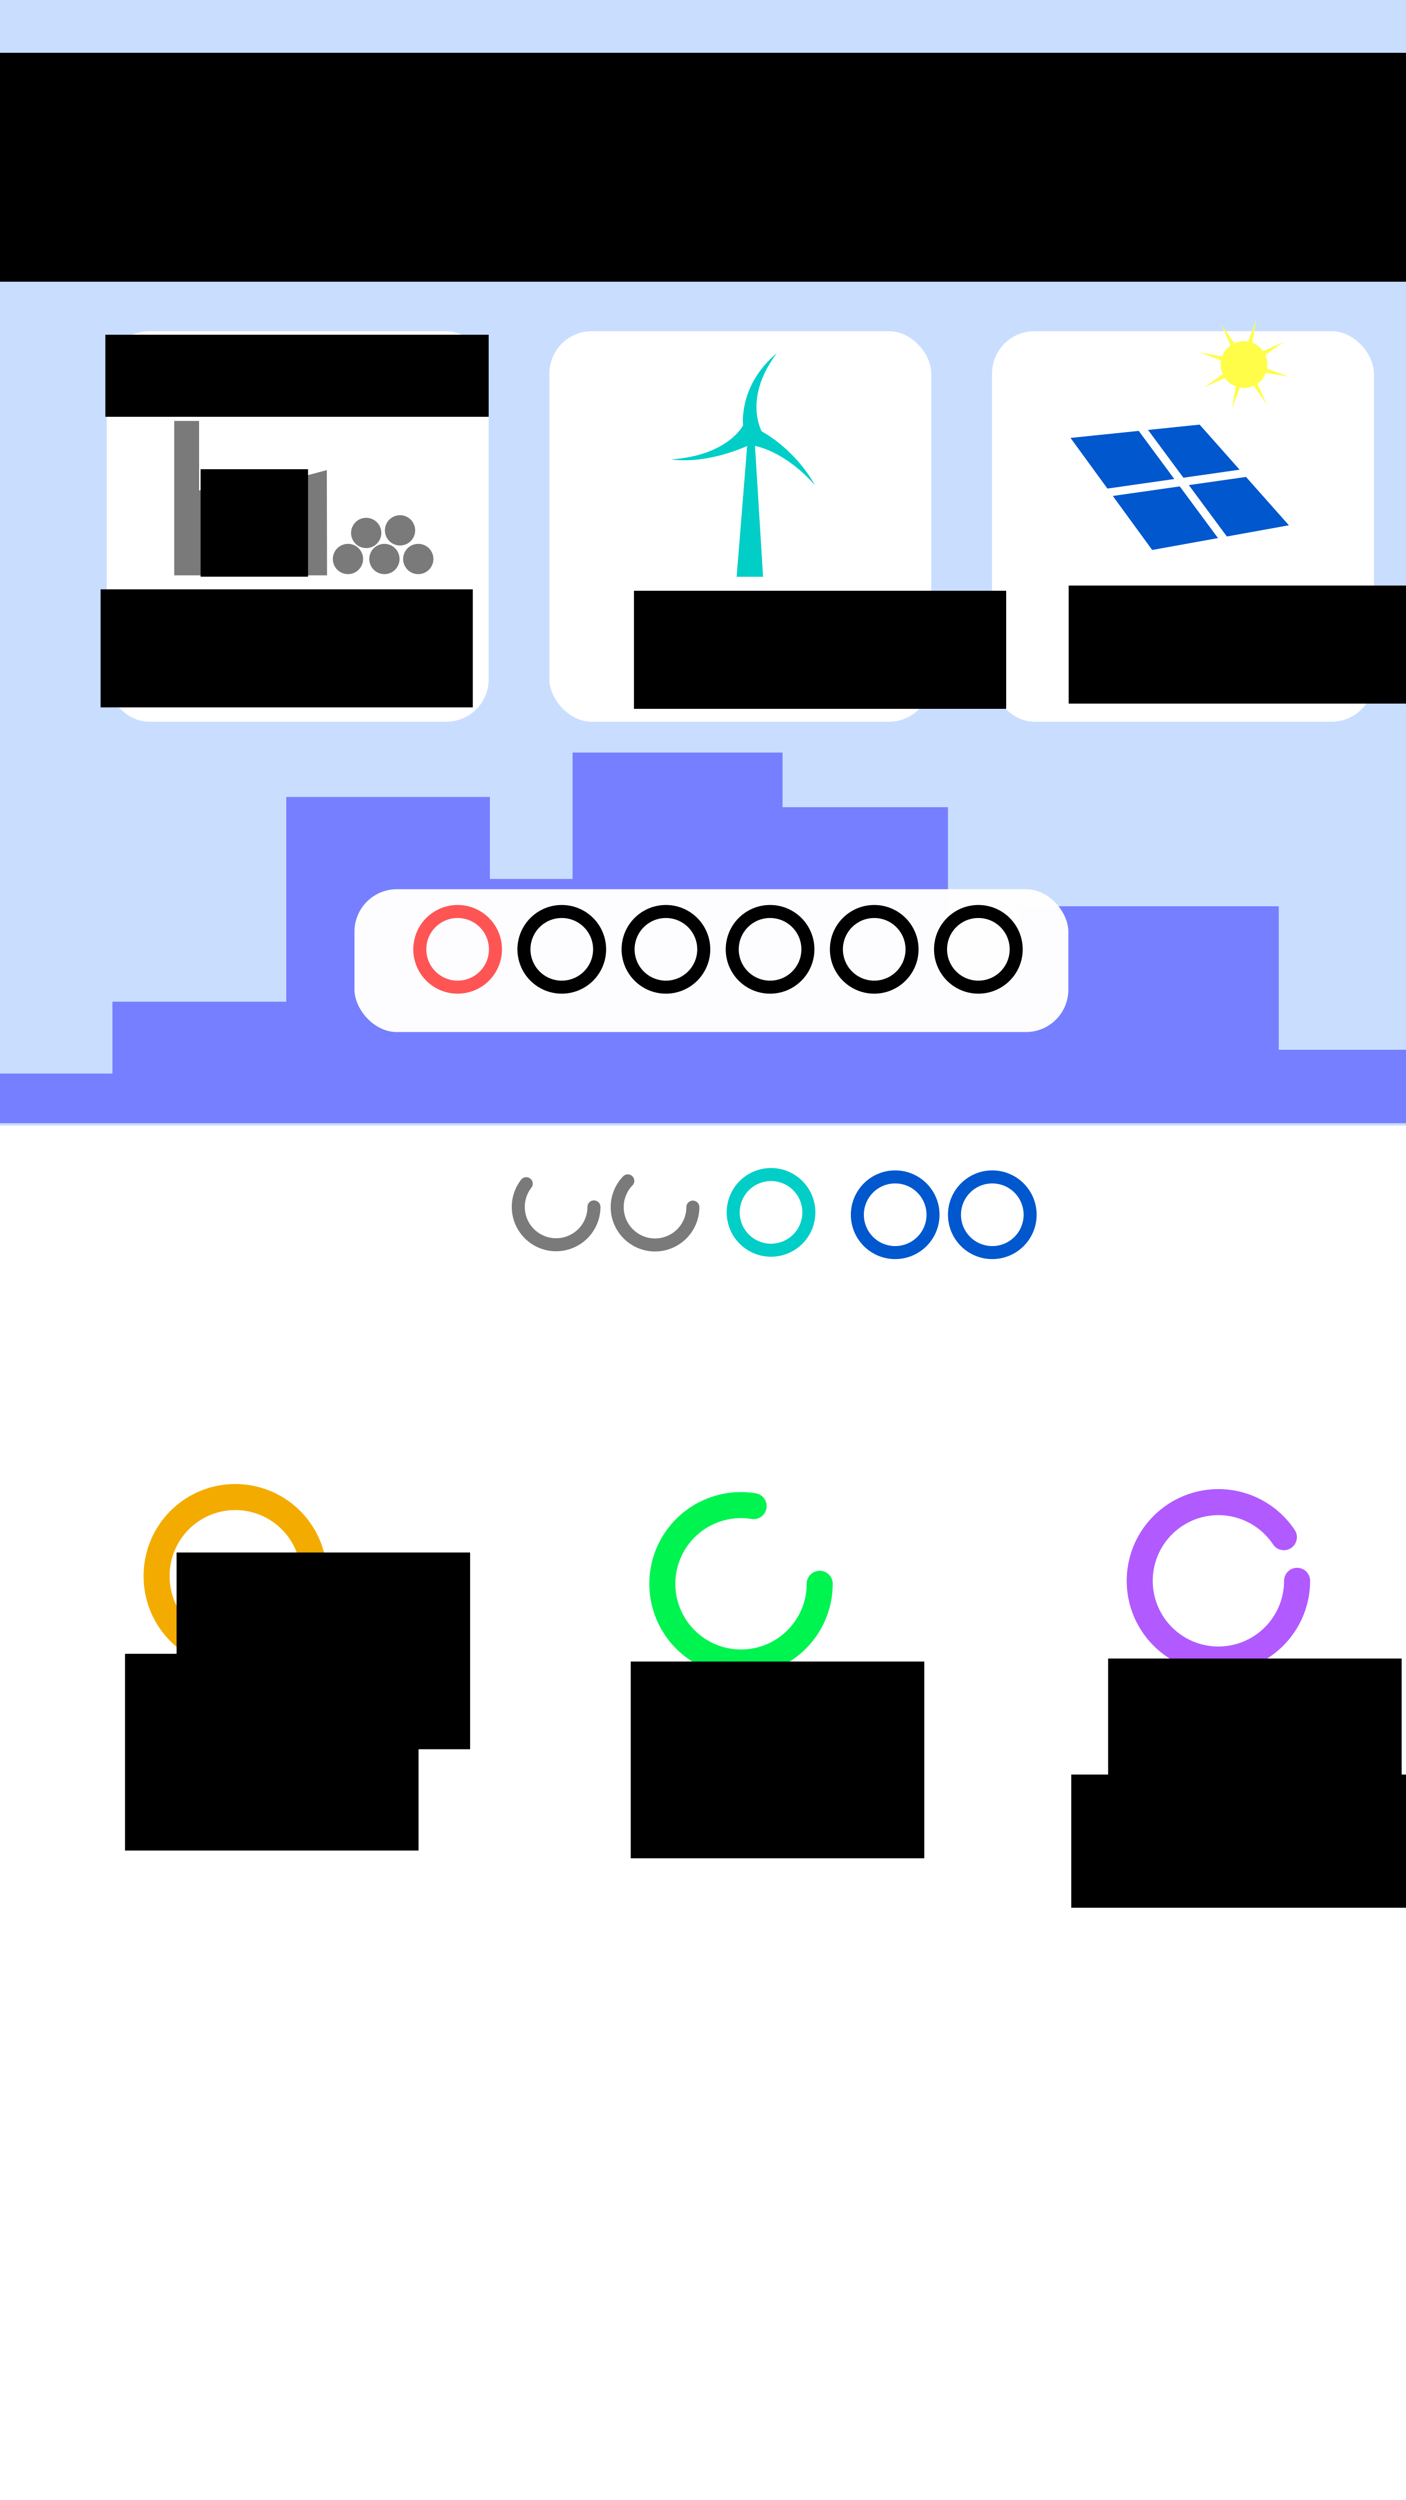 <?xml version="1.0" encoding="UTF-8" standalone="no"?>
<!-- Created with Inkscape (http://www.inkscape.org/) -->

<svg
   xmlns:dc="http://purl.org/dc/elements/1.1/"
   xmlns:cc="http://creativecommons.org/ns#"
   xmlns:rdf="http://www.w3.org/1999/02/22-rdf-syntax-ns#"
   xmlns:svg="http://www.w3.org/2000/svg"
   xmlns="http://www.w3.org/2000/svg"
   xmlns:sodipodi="http://sodipodi.sourceforge.net/DTD/sodipodi-0.dtd"
   xmlns:inkscape="http://www.inkscape.org/namespaces/inkscape"
   width="1080"
   height="1920"
   id="svg2"
   version="1.1"
   inkscape:version="0.48.4 r9939"
   sodipodi:docname="Mockup5.svg">
  <defs
     id="defs4">
    <filter
       id="filter4034"
       inkscape:label="Drop Shadow"
       color-interpolation-filters="sRGB">
      <feFlood
         id="feFlood4036"
         flood-opacity="0.4"
         flood-color="rgb(0,0,0)"
         result="flood" />
      <feComposite
         id="feComposite4038"
         in2="SourceGraphic"
         in="flood"
         operator="in"
         result="composite1" />
      <feGaussianBlur
         id="feGaussianBlur4040"
         stdDeviation="10"
         result="blur" />
      <feOffset
         id="feOffset4042"
         dx="0"
         dy="10"
         result="offset" />
      <feComposite
         id="feComposite4044"
         in2="offset"
         in="SourceGraphic"
         operator="over"
         result="composite2" />
    </filter>
  </defs>
  <sodipodi:namedview
     id="base"
     pagecolor="#ffffff"
     bordercolor="#666666"
     borderopacity="1.0"
     inkscape:pageopacity="0.0"
     inkscape:pageshadow="2"
     inkscape:zoom="0.30542708"
     inkscape:cx="816.26816"
     inkscape:cy="900.09033"
     inkscape:document-units="px"
     inkscape:current-layer="layer1"
     showgrid="false"
     inkscape:window-width="1600"
     inkscape:window-height="877"
     inkscape:window-x="-8"
     inkscape:window-y="1912"
     inkscape:window-maximized="1"
     inkscape:object-paths="true"
     inkscape:snap-intersection-paths="false"
     inkscape:object-nodes="true"
     inkscape:snap-smooth-nodes="false"
     inkscape:snap-midpoints="false"
     inkscape:snap-nodes="true"
     inkscape:snap-bbox="true"
     inkscape:snap-bbox-midpoints="false"
     inkscape:snap-bbox-edge-midpoints="false"
     inkscape:snap-center="false"
     inkscape:snap-object-midpoints="false"
     showguides="true"
     inkscape:guide-bbox="true"
     inkscape:snap-page="true"
     inkscape:snap-global="true">
    <inkscape:grid
       type="xygrid"
       id="grid4075"
       empspacing="5"
       visible="true"
       enabled="true"
       snapvisiblegridlinesonly="true" />
  </sodipodi:namedview>
  <g
     inkscape:label="Layer 1"
     inkscape:groupmode="layer"
     id="layer1"
     transform="translate(0,867.638)">
    <rect
       ry="0"
       y="-867.638"
       x="-6.2695312e-006"
       height="864.381"
       width="1080"
       id="rect4061"
       style="color:#000000;fill:#c9deff;fill-opacity:1;fill-rule:nonzero;stroke:none;stroke-width:20;marker:none;visibility:visible;display:inline;overflow:visible;enable-background:accumulate" />
    <flowRoot
       xml:space="preserve"
       id="flowRoot3905"
       style="font-size:72px;font-style:normal;font-variant:normal;font-weight:normal;font-stretch:normal;text-align:center;line-height:125%;letter-spacing:0px;word-spacing:0px;writing-mode:lr-tb;text-anchor:middle;color:#000000;fill:#000000;fill-opacity:1;fill-rule:nonzero;stroke:none;marker:none;visibility:visible;display:inline;overflow:visible;enable-background:accumulate;font-family:Roboto;-inkscape-font-specification:Roboto"
       transform="matrix(1.939,0,0,1.939,-1453.259,-4347.142)"><flowRegion
         id="flowRegion3907"><rect
           style="font-size:72px;font-style:normal;font-variant:normal;font-weight:normal;font-stretch:normal;text-align:center;line-height:125%;writing-mode:lr-tb;text-anchor:middle;color:#000000;fill:#000000;fill-opacity:1;fill-rule:nonzero;stroke:none;marker:none;visibility:visible;display:inline;overflow:visible;enable-background:accumulate;font-family:Roboto;-inkscape-font-specification:Roboto"
           id="rect3909"
           width="634.585"
           height="90.655"
           x="706.644"
           y="1815.398" /></flowRegion><flowPara
         id="flowPara3911"
         style="font-size:72px;font-style:normal;font-variant:normal;font-weight:normal;font-stretch:normal;text-align:center;line-height:125%;writing-mode:lr-tb;text-anchor:middle;color:#000000;fill:#000000;fill-opacity:1;fill-rule:nonzero;stroke:none;marker:none;visibility:visible;display:inline;overflow:visible;enable-background:accumulate;font-family:Roboto;-inkscape-font-specification:Roboto">City 3</flowPara></flowRoot>    <path
       style="fill:#757fff;fill-opacity:1;stroke:none"
       d="m 1080,-5.109 0,-56.401 -97.737,0 0,-110.18 -200.362,0 0,49.843 -53.756,0 0,-125.919 -127.059,0 0,-41.973 -161.267,0 0,97.063 -63.529,0 0,-62.96 -156.38,0 0,157.224 -133.549,0 0,55.19 -86.361,0 0,38.114 z"
       id="path3903"
       inkscape:connector-curvature="0"
       sodipodi:nodetypes="ccccccccccccccccccccc" />
    <path
       transform="translate(165.714,-351.521)"
       d="m 455.599,414.895 a 29.056,29.056 0 1 1 -58.112,0 29.056,29.056 0 1 1 58.112,0 z"
       sodipodi:ry="29.056072"
       sodipodi:rx="29.056072"
       sodipodi:cy="414.89542"
       sodipodi:cx="426.54315"
       id="path3925"
       style="color:#000000;fill:none;stroke:#00cec7;stroke-width:10;stroke-opacity:1;marker:none;visibility:visible;display:inline;overflow:visible;enable-background:accumulate"
       sodipodi:type="arc" />
    <path
       transform="matrix(0,-1,1,0,347.328,491.74)"
       d="m 455.599,414.895 a 29.056,29.056 0 1 1 -58.112,0 29.056,29.056 0 1 1 58.112,0 z"
       sodipodi:ry="29.056072"
       sodipodi:rx="29.056072"
       sodipodi:cy="414.89542"
       sodipodi:cx="426.54315"
       id="path3929"
       style="color:#000000;fill:none;stroke:#0057ce;stroke-width:10;stroke-opacity:1;marker:none;visibility:visible;display:inline;overflow:visible;enable-background:accumulate"
       sodipodi:type="arc" />
    <path
       sodipodi:type="arc"
       style="color:#000000;fill:none;stroke:#0057ce;stroke-width:10;stroke-opacity:1;marker:none;visibility:visible;display:inline;overflow:visible;enable-background:accumulate"
       id="path3931"
       sodipodi:cx="426.54315"
       sodipodi:cy="414.89542"
       sodipodi:rx="29.056072"
       sodipodi:ry="29.056072"
       d="m 455.599,414.895 a 29.056,29.056 0 1 1 -58.112,0 29.056,29.056 0 1 1 58.112,0 z"
       transform="matrix(0,-1,1,0,272.735,491.74)" />
    <flowRoot
       xml:space="preserve"
       id="flowRoot3951"
       style="font-size:72px;font-style:normal;font-variant:normal;font-weight:normal;font-stretch:normal;text-align:start;line-height:125%;letter-spacing:0px;word-spacing:0px;writing-mode:lr-tb;text-anchor:start;fill:#000000;fill-opacity:1;stroke:none;font-family:Roboto;-inkscape-font-specification:Roboto"><flowRegion
         id="flowRegion3953"><rect
           id="rect3955"
           width="77.87"
           height="73.221"
           x="326.59"
           y="1710.796"
           style="font-size:72px" /></flowRegion><flowPara
         id="flowPara3957" /></flowRoot>    <path
       sodipodi:type="arc"
       style="color:#000000;fill:none;stroke:#7a7a7a;stroke-width:10;stroke-linecap:round;stroke-opacity:1;marker:none;visibility:visible;display:inline;overflow:visible;enable-background:accumulate"
       id="path3975"
       sodipodi:cx="426.54315"
       sodipodi:cy="414.89542"
       sodipodi:rx="29.056072"
       sodipodi:ry="29.056072"
       d="M 455.599,414.895 A 29.056,29.056 0 1 1 403.608,397.057"
       transform="translate(0.629,-355.721)"
       sodipodi:start="0"
       sodipodi:end="3.8026358"
       sodipodi:open="true" />
    <path
       transform="translate(76.608,-355.56)"
       d="M 455.599,414.895 A 29.056,29.056 0 1 1 405.621,394.734"
       sodipodi:ry="29.056072"
       sodipodi:rx="29.056072"
       sodipodi:cy="414.89542"
       sodipodi:cx="426.54315"
       id="path3979"
       style="color:#000000;fill:none;stroke:#7a7a7a;stroke-width:10;stroke-linecap:round;stroke-opacity:1;marker:none;visibility:visible;display:inline;overflow:visible;enable-background:accumulate"
       sodipodi:type="arc"
       sodipodi:start="0"
       sodipodi:end="3.9084744"
       sodipodi:open="true" />
    <flowRoot
       xml:space="preserve"
       id="flowRoot3983"
       style="font-size:48px;font-style:normal;font-variant:normal;font-weight:normal;font-stretch:normal;text-align:start;line-height:125%;letter-spacing:0px;word-spacing:0px;writing-mode:lr-tb;text-anchor:start;fill:#000000;fill-opacity:1;stroke:none;font-family:Roboto;-inkscape-font-specification:Roboto"><flowRegion
         id="flowRegion3985"><rect
           id="rect3987"
           width="267.316"
           height="102.277"
           x="822.868"
           y="495.09"
           style="font-size:48px" /></flowRegion><flowPara
         id="flowPara3989" /></flowRoot>    <path
       sodipodi:type="arc"
       style="color:#000000;fill:none;stroke:#f4ab00;stroke-width:20;stroke-linecap:round;stroke-linejoin:miter;stroke-miterlimit:4;stroke-opacity:1;stroke-dasharray:none;stroke-dashoffset:0;marker:none;visibility:visible;display:inline;overflow:visible;enable-background:accumulate"
       id="path4032"
       sodipodi:cx="957.68817"
       sodipodi:cy="622.93689"
       sodipodi:rx="60.436634"
       sodipodi:ry="60.436634"
       d="m 1018.125,622.937 a 60.437,60.437 0 1 1 -120.873,0 60.437,60.437 0 1 1 120.873,0 z"
       transform="translate(-776.94,-280.274)" />
    <flowRoot
       xml:space="preserve"
       id="flowRoot4034"
       style="font-size:12px;font-style:normal;font-variant:normal;font-weight:normal;font-stretch:normal;text-align:start;line-height:125%;letter-spacing:0px;word-spacing:0px;writing-mode:lr-tb;text-anchor:start;fill:#000000;fill-opacity:1;stroke:none;font-family:Roboto;-inkscape-font-specification:Roboto"
       transform="translate(-761.698,-146.205)"><flowRegion
         id="flowRegion4036"><rect
           id="rect4038"
           width="225.475"
           height="151.092"
           x="857.735"
           y="548.553" /></flowRegion><flowPara
         id="flowPara4040"
         style="font-size:64px">City 1</flowPara></flowRoot>    <flowRoot
       transform="translate(-722.112,-224.003)"
       style="font-size:12px;font-style:normal;font-variant:normal;font-weight:normal;font-stretch:normal;text-align:start;line-height:125%;letter-spacing:0px;word-spacing:0px;writing-mode:lr-tb;text-anchor:start;fill:#000000;fill-opacity:1;stroke:none;font-family:Roboto;-inkscape-font-specification:Roboto"
       id="flowRoot4042"
       xml:space="preserve"><flowRegion
         id="flowRegion4044"><rect
           y="548.553"
           x="857.735"
           height="151.092"
           width="225.475"
           id="rect4046" /></flowRegion><flowPara
         style="font-size:32px"
         id="flowPara4048">SEND</flowPara></flowRoot>    <path
       transform="translate(-388.483,-274.333)"
       d="M 1018.125,622.937 A 60.437,60.437 0 1 1 967.362,563.28"
       sodipodi:ry="60.436634"
       sodipodi:rx="60.436634"
       sodipodi:cy="622.93689"
       sodipodi:cx="957.68817"
       id="path4050"
       style="color:#000000;fill:none;stroke:#00f450;stroke-width:20;stroke-linecap:round;stroke-linejoin:miter;stroke-miterlimit:4;stroke-opacity:1;stroke-dasharray:none;stroke-dashoffset:0;marker:none;visibility:visible;display:inline;overflow:visible;enable-background:accumulate"
       sodipodi:type="arc"
       sodipodi:start="0"
       sodipodi:end="4.8731517"
       sodipodi:open="true" />
    <flowRoot
       transform="translate(-373.241,-140.264)"
       style="font-size:12px;font-style:normal;font-variant:normal;font-weight:normal;font-stretch:normal;text-align:start;line-height:125%;letter-spacing:0px;word-spacing:0px;writing-mode:lr-tb;text-anchor:start;fill:#000000;fill-opacity:1;stroke:none;font-family:Roboto;-inkscape-font-specification:Roboto"
       id="flowRoot4052"
       xml:space="preserve"><flowRegion
         id="flowRegion4054"><rect
           y="548.553"
           x="857.735"
           height="151.092"
           width="225.475"
           id="rect4056" /></flowRegion><flowPara
         style="font-size:64px"
         id="flowPara4068">City 2</flowPara></flowRoot>    <path
       sodipodi:type="arc"
       style="color:#000000;fill:none;stroke:#b05aff;stroke-width:20;stroke-linecap:round;stroke-linejoin:miter;stroke-miterlimit:4;stroke-opacity:1;stroke-dasharray:none;stroke-dashoffset:0;marker:none;visibility:visible;display:inline;overflow:visible;enable-background:accumulate"
       id="path4072"
       sodipodi:cx="957.68817"
       sodipodi:cy="622.93689"
       sodipodi:rx="60.436634"
       sodipodi:ry="60.436634"
       d="m 1018.125,622.937 a 60.437,60.437 0 1 1 -10.15,-33.524"
       transform="translate(-21.783,-276.616)"
       sodipodi:start="0"
       sodipodi:end="5.6951827"
       sodipodi:open="true" />
    <flowRoot
       xml:space="preserve"
       id="flowRoot4074"
       style="font-size:12px;font-style:normal;font-variant:normal;font-weight:normal;font-stretch:normal;text-align:start;line-height:125%;letter-spacing:0px;word-spacing:0px;writing-mode:lr-tb;text-anchor:start;fill:#000000;fill-opacity:1;stroke:none;font-family:Roboto;-inkscape-font-specification:Roboto"
       transform="translate(-6.541,-142.547)"><flowRegion
         id="flowRegion4076"><rect
           id="rect4078"
           width="225.475"
           height="151.092"
           x="857.735"
           y="548.553" /></flowRegion><flowPara
         id="flowPara4080"
         style="font-size:64px">City 4</flowPara></flowRoot>    <rect
       style="color:#000000;fill:#ffffff;fill-opacity:1;stroke:none;stroke-width:5;marker:none;visibility:visible;display:inline;overflow:visible;filter:url(#filter4034);enable-background:accumulate"
       id="rect3939"
       width="293.339"
       height="299.859"
       x="82.02"
       y="-623.277"
       ry="32.543" />
    <rect
       style="color:#000000;fill:#ffffff;fill-opacity:1;stroke:none;stroke-width:5;marker:none;visibility:visible;display:inline;overflow:visible;filter:url(#filter4034);enable-background:accumulate"
       id="rect4065"
       width="293.339"
       height="299.859"
       x="762.02"
       y="-623.277"
       ry="32.543" />
    <g
       transform="translate(70.518,-1320.32)"
       id="g3812">
      <path
         inkscape:connector-curvature="0"
         id="path2985"
         d="m 751.785,788.964 62.718,86.056 105.017,-18.961 -68.553,-77.304 z"
         style="fill:#0057ce;fill-opacity:1;stroke:none" />
      <path
         sodipodi:nodetypes="cccc"
         inkscape:connector-curvature="0"
         d="m 914.685,1679.416 -162.714,23.245 m 36.785,-77.504 96.873,130.967"
         style="fill:none;stroke:#ffffff;stroke-width:6.2;stroke-linecap:butt;stroke-linejoin:miter;stroke-miterlimit:4;stroke-opacity:1;stroke-dasharray:none"
         id="path2991"
         transform="translate(0,-867.638)" />
    </g>
    <rect
       ry="32.543"
       y="-623.277"
       x="422.02"
       height="299.859"
       width="293.339"
       id="rect4063"
       style="color:#000000;fill:#ffffff;fill-opacity:1;stroke:none;stroke-width:5;marker:none;visibility:visible;display:inline;overflow:visible;filter:url(#filter4034);enable-background:accumulate" />
    <path
       sodipodi:nodetypes="cccccccccc"
       inkscape:connector-curvature="0"
       id="path3774"
       d="m 573.933,-525.205 -8.093,100.486 20.299,0 -6.205,-100.486 c 0,0 22.47,3.479 46.109,30.193 -16.299,-28.88 -40.886,-41.282 -40.886,-41.282 0,0 -14.712,-25.182 11.616,-60.2 -29.843,24.969 -25.959,55.403 -25.959,55.403 0,0 -11.102,23.063 -55.252,26.276 28.729,3.793 58.372,-10.389 58.372,-10.389 z"
       style="fill:#00cec7;fill-opacity:1;stroke:none" />
    <path
       sodipodi:nodetypes="ccccccccc"
       inkscape:connector-curvature="0"
       id="path3810"
       d="m 251.213,-425.831 -117.387,0 0,-118.549 19.109,0 0,53.463 48.071,-13.953 0,11.628 50.039,-13.408 z"
       style="fill:#7a7a7a;fill-opacity:1;stroke:none" />
    <flowRoot
       xml:space="preserve"
       id="flowRoot3762"
       style="font-size:72px;font-style:normal;font-variant:normal;font-weight:normal;font-stretch:normal;text-align:start;line-height:125%;letter-spacing:0px;word-spacing:0px;writing-mode:lr-tb;text-anchor:start;fill:#000000;fill-opacity:1;stroke:none;font-family:Roboto;-inkscape-font-specification:Roboto"
       transform="translate(114.247,-2233.383)"><flowRegion
         id="flowRegion3764"><rect
           id="rect3766"
           width="285.912"
           height="90.655"
           x="706.644"
           y="1815.398"
           style="font-size:72px;font-style:normal;font-variant:normal;font-weight:normal;font-stretch:normal;text-align:start;line-height:125%;writing-mode:lr-tb;text-anchor:start;font-family:Roboto;-inkscape-font-specification:Roboto" /></flowRegion><flowPara
         id="flowPara3768"
         style="font-size:72px;font-style:normal;font-variant:normal;font-weight:normal;font-stretch:normal;text-align:start;line-height:125%;writing-mode:lr-tb;text-anchor:start;font-family:Roboto;-inkscape-font-specification:Roboto">Solar</flowPara></flowRoot>    <flowRoot
       transform="translate(-219.675,-2229.368)"
       style="font-size:72px;font-style:normal;font-variant:normal;font-weight:normal;font-stretch:normal;text-align:start;line-height:125%;letter-spacing:0px;word-spacing:0px;writing-mode:lr-tb;text-anchor:start;color:#000000;fill:#000000;fill-opacity:1;fill-rule:nonzero;stroke:none;marker:none;visibility:visible;display:inline;overflow:visible;enable-background:accumulate;font-family:Roboto;-inkscape-font-specification:Roboto"
       id="flowRoot3776"
       xml:space="preserve"><flowRegion
         id="flowRegion3778"><rect
           y="1815.398"
           x="706.644"
           height="90.655"
           width="285.912"
           id="rect3780"
           style="font-size:72px;font-style:normal;font-variant:normal;font-weight:normal;font-stretch:normal;text-align:start;line-height:125%;writing-mode:lr-tb;text-anchor:start;color:#000000;fill:#000000;fill-opacity:1;fill-rule:nonzero;stroke:none;marker:none;visibility:visible;display:inline;overflow:visible;enable-background:accumulate;font-family:Roboto;-inkscape-font-specification:Roboto" /></flowRegion><flowPara
         style="font-size:72px;font-style:normal;font-variant:normal;font-weight:normal;font-stretch:normal;text-align:start;line-height:125%;writing-mode:lr-tb;text-anchor:start;color:#000000;fill:#000000;fill-opacity:1;fill-rule:nonzero;stroke:none;marker:none;visibility:visible;display:inline;overflow:visible;enable-background:accumulate;font-family:Roboto;-inkscape-font-specification:Roboto"
         id="flowPara3782">Wind</flowPara></flowRoot>    <flowRoot
       xml:space="preserve"
       id="flowRoot3784"
       style="font-size:72px;font-style:normal;font-variant:normal;font-weight:normal;font-stretch:normal;text-align:start;line-height:125%;letter-spacing:0px;word-spacing:0px;writing-mode:lr-tb;text-anchor:start;fill:#000000;fill-opacity:1;stroke:none;font-family:Roboto;-inkscape-font-specification:Roboto"
       transform="translate(-629.383,-2230.48)"><flowRegion
         id="flowRegion3786"><rect
           id="rect3788"
           width="285.912"
           height="90.655"
           x="706.644"
           y="1815.398"
           style="font-size:72px" /></flowRegion><flowPara
         id="flowPara3790"
         style="font-size:72px;text-align:center;text-anchor:middle">Fossil</flowPara></flowRoot>    <path
       sodipodi:type="arc"
       style="color:#000000;fill:#7a7a7a;fill-opacity:1;fill-rule:nonzero;stroke:none;stroke-width:10;marker:none;visibility:visible;display:inline;overflow:visible;enable-background:accumulate"
       id="path3937"
       sodipodi:cx="291.72296"
       sodipodi:cy="1682.9025"
       sodipodi:rx="6.9734573"
       sodipodi:ry="6.9734573"
       d="m 298.696,1682.902 a 6.973,6.973 0 1 1 -13.947,0 6.973,6.973 0 1 1 13.947,0 z"
       transform="matrix(1.667,0,0,1.667,-191.015,-3243.766)" />
    <path
       transform="matrix(1.667,0,0,1.667,-179.015,-3265.766)"
       d="m 298.696,1682.902 a 6.973,6.973 0 1 1 -13.947,0 6.973,6.973 0 1 1 13.947,0 z"
       sodipodi:ry="6.9734573"
       sodipodi:rx="6.9734573"
       sodipodi:cy="1682.9025"
       sodipodi:cx="291.72296"
       id="path3941"
       style="color:#000000;fill:#7a7a7a;fill-opacity:1;fill-rule:nonzero;stroke:none;stroke-width:10;marker:none;visibility:visible;display:inline;overflow:visible;enable-background:accumulate"
       sodipodi:type="arc" />
    <path
       sodipodi:type="arc"
       style="color:#000000;fill:#7a7a7a;fill-opacity:1;fill-rule:nonzero;stroke:none;stroke-width:10;marker:none;visibility:visible;display:inline;overflow:visible;enable-background:accumulate"
       id="path3943"
       sodipodi:cx="291.72296"
       sodipodi:cy="1682.9025"
       sodipodi:rx="6.9734573"
       sodipodi:ry="6.9734573"
       d="m 298.696,1682.902 a 6.973,6.973 0 1 1 -13.947,0 6.973,6.973 0 1 1 13.947,0 z"
       transform="matrix(1.667,0,0,1.667,-165.015,-3243.766)" />
    <path
       sodipodi:type="arc"
       style="color:#000000;fill:#7a7a7a;fill-opacity:1;fill-rule:nonzero;stroke:none;stroke-width:10;marker:none;visibility:visible;display:inline;overflow:visible;enable-background:accumulate"
       id="path3945"
       sodipodi:cx="291.72296"
       sodipodi:cy="1682.9025"
       sodipodi:rx="6.9734573"
       sodipodi:ry="6.9734573"
       d="m 298.696,1682.902 a 6.973,6.973 0 1 1 -13.947,0 6.973,6.973 0 1 1 13.947,0 z"
       transform="matrix(1.667,0,0,1.667,-219.015,-3243.766)" />
    <path
       transform="matrix(1.667,0,0,1.667,-205.015,-3263.766)"
       d="m 298.696,1682.902 a 6.973,6.973 0 1 1 -13.947,0 6.973,6.973 0 1 1 13.947,0 z"
       sodipodi:ry="6.9734573"
       sodipodi:rx="6.9734573"
       sodipodi:cy="1682.9025"
       sodipodi:cx="291.72296"
       id="path3947"
       style="color:#000000;fill:#7a7a7a;fill-opacity:1;fill-rule:nonzero;stroke:none;stroke-width:10;marker:none;visibility:visible;display:inline;overflow:visible;enable-background:accumulate"
       sodipodi:type="arc" />
    <flowRoot
       xml:space="preserve"
       id="flowRoot3959"
       style="font-size:12px;font-style:normal;font-variant:normal;font-weight:normal;font-stretch:normal;text-align:start;line-height:125%;letter-spacing:0px;word-spacing:0px;writing-mode:lr-tb;text-anchor:start;fill:#000000;fill-opacity:1;stroke:none;font-family:Roboto;-inkscape-font-specification:Roboto"
       transform="translate(-179.474,-2223.918)"><flowRegion
         id="flowRegion3961"><rect
           id="rect3963"
           width="82.519"
           height="82.519"
           x="333.564"
           y="1716.608" /></flowRegion><flowPara
         id="flowPara3965"
         style="font-size:72px">x5</flowPara></flowRoot>    <flowRoot
       transform="translate(-625.707,-2426.008)"
       style="font-size:72px;font-style:normal;font-variant:normal;font-weight:normal;font-stretch:normal;text-align:start;line-height:125%;letter-spacing:0px;word-spacing:0px;writing-mode:lr-tb;text-anchor:start;fill:#000000;fill-opacity:1;stroke:none;font-family:Roboto;-inkscape-font-specification:Roboto"
       id="flowRoot3967"
       xml:space="preserve"><flowRegion
         id="flowRegion3969"><rect
           style="font-size:72px"
           y="1815.398"
           x="706.644"
           height="63.03"
           width="294.422"
           id="rect3971" /></flowRegion><flowPara
         style="font-size:36px;text-align:center;text-anchor:middle"
         id="flowPara3973">Tap for power</flowPara></flowRoot>    <path
       sodipodi:type="arc"
       style="color:#000000;fill:#fffd47;fill-opacity:1;fill-rule:nonzero;stroke:none;stroke-width:20;marker:none;visibility:visible;display:inline;overflow:visible;enable-background:accumulate"
       id="path4057"
       sodipodi:cx="955.57446"
       sodipodi:cy="1599.9318"
       sodipodi:rx="17.942343"
       sodipodi:ry="17.942343"
       d="m 973.517,1599.932 a 17.942,17.942 0 1 1 -35.885,0 17.942,17.942 0 1 1 35.885,0 z"
       transform="translate(0,-2187.638)" />
    <path
       sodipodi:type="star"
       style="color:#000000;fill:#fffd47;fill-opacity:1;fill-rule:nonzero;stroke:none;stroke-width:20;marker:none;visibility:visible;display:inline;overflow:visible;enable-background:accumulate"
       id="path4059"
       sodipodi:sides="8"
       sodipodi:cx="955.57446"
       sodipodi:cy="1599.9318"
       sodipodi:r1="81.01754"
       sodipodi:r2="16.203508"
       sodipodi:arg1="0.267505"
       sodipodi:arg2="0.66020408"
       inkscape:flatsided="false"
       inkscape:rounded="0"
       inkscape:randomized="0"
       d="m 1033.71,1621.347 -65.337,-11.478 27.309,60.456 -38.084,-54.316 -23.438,62.059 11.478,-65.337 -60.456,27.309 54.317,-38.084 -62.059,-23.438 65.337,11.478 -27.309,-60.456 38.084,54.317 23.438,-62.059 -11.478,65.337 60.456,-27.309 -54.317,38.084 z"
       transform="matrix(0.437,0,0,0.437,537.996,-1286.864)"
       inkscape:transform-center-x="-11.700986"
       inkscape:transform-center-y="-6.6979679" />
    <rect
       ry="32.543"
       y="-194.784"
       x="272.295"
       height="109.674"
       width="548.341"
       id="rect4073"
       style="opacity:0.99;color:#000000;fill:#ffffff;fill-opacity:1;stroke:none;stroke-width:5;marker:none;visibility:visible;display:inline;overflow:visible;filter:url(#filter4034);enable-background:accumulate" />
    <path
       sodipodi:type="arc"
       style="color:#000000;fill:none;stroke:#000000;stroke-width:10;stroke-opacity:1;marker:none;visibility:visible;display:inline;overflow:visible;enable-background:accumulate"
       id="path3913"
       sodipodi:cx="426.54315"
       sodipodi:cy="414.89542"
       sodipodi:rx="29.056072"
       sodipodi:ry="29.056072"
       d="m 455.599,414.895 a 29.056,29.056 0 1 1 -58.112,0 29.056,29.056 0 1 1 58.112,0 z"
       transform="translate(4.978,-553.524)" />
    <path
       transform="translate(84.978,-553.524)"
       d="m 455.599,414.895 a 29.056,29.056 0 1 1 -58.112,0 29.056,29.056 0 1 1 58.112,0 z"
       sodipodi:ry="29.056072"
       sodipodi:rx="29.056072"
       sodipodi:cy="414.89542"
       sodipodi:cx="426.54315"
       id="path3915"
       style="color:#000000;fill:none;stroke:#000000;stroke-width:10;stroke-opacity:1;marker:none;visibility:visible;display:inline;overflow:visible;enable-background:accumulate"
       sodipodi:type="arc" />
    <path
       sodipodi:type="arc"
       style="color:#000000;fill:none;stroke:#000000;stroke-width:10;stroke-opacity:1;marker:none;visibility:visible;display:inline;overflow:visible;enable-background:accumulate"
       id="path3917"
       sodipodi:cx="426.54315"
       sodipodi:cy="414.89542"
       sodipodi:rx="29.056072"
       sodipodi:ry="29.056072"
       d="m 455.599,414.895 a 29.056,29.056 0 1 1 -58.112,0 29.056,29.056 0 1 1 58.112,0 z"
       transform="translate(164.978,-553.524)" />
    <path
       transform="translate(244.978,-553.524)"
       d="m 455.599,414.895 a 29.056,29.056 0 1 1 -58.112,0 29.056,29.056 0 1 1 58.112,0 z"
       sodipodi:ry="29.056072"
       sodipodi:rx="29.056072"
       sodipodi:cy="414.89542"
       sodipodi:cx="426.54315"
       id="path3919"
       style="color:#000000;fill:none;stroke:#000000;stroke-width:10;stroke-opacity:1;marker:none;visibility:visible;display:inline;overflow:visible;enable-background:accumulate"
       sodipodi:type="arc" />
    <path
       sodipodi:type="arc"
       style="color:#000000;fill:none;stroke:#000000;stroke-width:10;stroke-opacity:1;marker:none;visibility:visible;display:inline;overflow:visible;enable-background:accumulate"
       id="path3921"
       sodipodi:cx="426.54315"
       sodipodi:cy="414.89542"
       sodipodi:rx="29.056072"
       sodipodi:ry="29.056072"
       d="m 455.599,414.895 a 29.056,29.056 0 1 1 -58.112,0 29.056,29.056 0 1 1 58.112,0 z"
       transform="translate(324.978,-553.524)" />
    <path
       transform="translate(-75.022,-553.524)"
       d="m 455.599,414.895 a 29.056,29.056 0 1 1 -58.112,0 29.056,29.056 0 1 1 58.112,0 z"
       sodipodi:ry="29.056072"
       sodipodi:rx="29.056072"
       sodipodi:cy="414.89542"
       sodipodi:cx="426.54315"
       id="path4138"
       style="color:#000000;fill:none;stroke:#ff5454;stroke-width:10;stroke-opacity:1;marker:none;visibility:visible;display:inline;overflow:visible;enable-background:accumulate"
       sodipodi:type="arc" />
  </g>
</svg>
